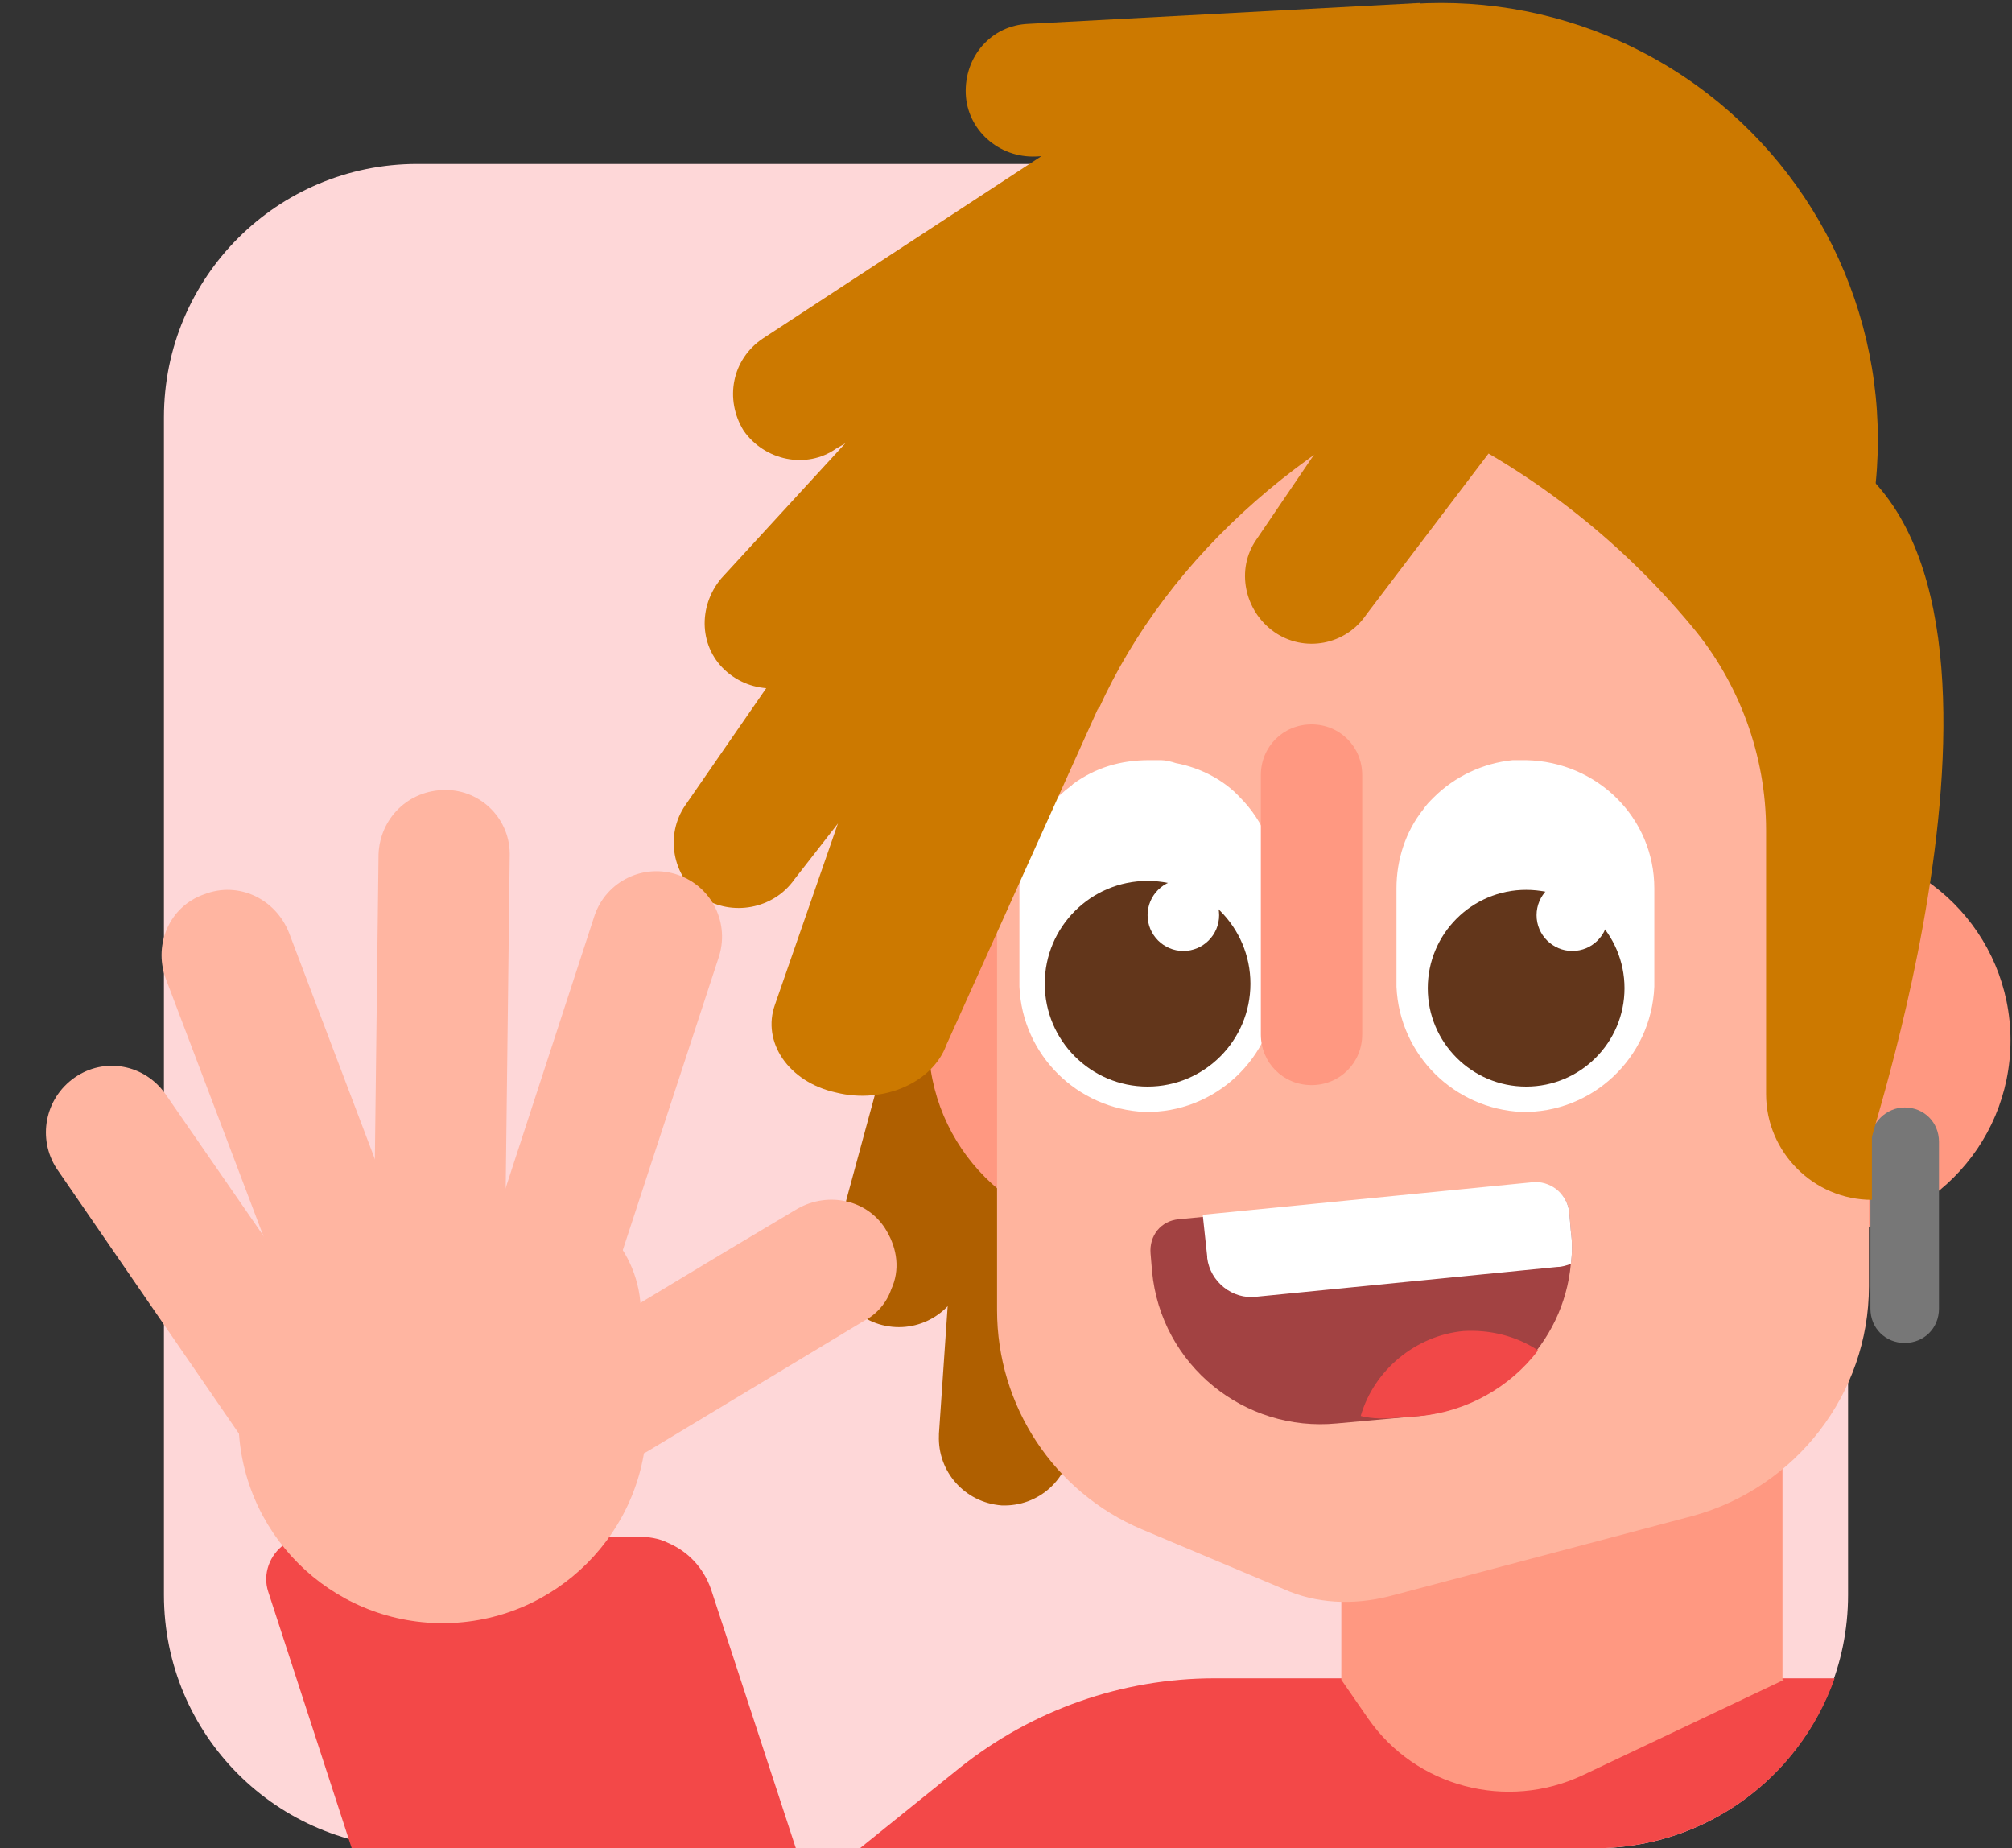 <?xml version="1.0" encoding="utf-8"?>
<!-- Generator: Adobe Illustrator 24.3.0, SVG Export Plug-In . SVG Version: 6.00 Build 0)  -->
<svg version="1.1" id="Layer_3" xmlns="http://www.w3.org/2000/svg" xmlns:xlink="http://www.w3.org/1999/xlink" x="0px" y="0px"
	 viewBox="0 0 135 124" style="enable-background:new 0 0 135 124;" xml:space="preserve">
<rect x="0" y="0" width="135" height="124" fill="#333333" stroke="none"/>
<style type="text/css">
	.st0{fill:#FED7D8;}
	.st1{fill:#F34848;}
	.st2{fill:#FF9881;}
	.st3{fill:#CC7900;}
	.st4{fill:#AF5F00;}
	.st5{fill:#FFB49E;}
	.st6{fill:#FFFFFF;}
	.st7{fill:#A24242;}
	.st8{fill:#F14848;}
	.st9{fill:#777777;}
	.st10{fill:#FFB5A1;}
	.st11{fill:#62361B;}
</style>
<path class="st0" d="M124,28v79c0,9.4-7.6,17-17,17H28c-9.4,0-17-7.6-17-17V28c0-9.4,7.6-17,17-17h79C116.4,11,124,18.6,124,28z"/>
<path class="st1" d="M123.1,112.6c-2.4,6.8-8.8,11.4-16.1,11.4H57.7l6.7-5.4c4.9-3.9,10.9-6,17.1-6L123.1,112.6z"/>
<path class="st2" d="M119.7,112.7l-13.5,6.4c-5.1,2.4-11.2,0.8-14.4-3.8l-1.8-2.6v-15h29.6V112.7z"/>
<circle class="st3" cx="96.7" cy="29.5" r="29.3"/>
<path class="st4" d="M59.2,88.9c-2.4-0.6-3.8-3.1-3.2-5.5c0,0,0,0,0,0L62.9,58l10.4,1.5l-8.6,26.2C64,88.1,61.6,89.5,59.2,88.9z"/>
<path class="st4" d="M67.2,101c-2.5-0.2-4.3-2.3-4.2-4.7c0,0,0,0,0-0.1l1.8-26.3l10.4-0.6l-3.3,27.4C71.8,99.2,69.7,101.1,67.2,101
	C67.2,101,67.2,101,67.2,101z"/>
<circle class="st2" cx="75.3" cy="69.8" r="13"/>
<circle class="st2" cx="121.9" cy="69.8" r="13"/>
<path class="st5" d="M96.2,23.2V23c16.2,0,29.2,13.1,29.2,29.2v34.1c0,7.2-4.9,13.5-11.8,15.4l-20.4,5.4c-2.4,0.6-4.9,0.5-7.1-0.5
	l-9.5-4c-5.9-2.5-9.7-8.3-9.7-14.7V52.3c0-16,13-29,29-29C96.1,23.2,96.2,23.2,96.2,23.2z"/>
<path class="st6" d="M85.7,59.6v6.6c-0.2,4.8-4.2,8.5-8.9,8.4c-4.5-0.2-8.2-3.8-8.4-8.4v-6.6c0-2.7,1.3-5.3,3.5-6.9l0.1-0.1
	c1.5-1.1,3.2-1.6,5.1-1.6c0.3,0,0.5,0,0.8,0c0.3,0,0.7,0.1,1,0.2c1.6,0.3,3.2,1.1,4.3,2.3C84.8,55.1,85.7,57.3,85.7,59.6z"/>
<path class="st6" d="M111,59.6v6.6c-0.2,4.8-4.2,8.5-8.9,8.4c-4.5-0.2-8.2-3.8-8.4-8.4v-6.6c0-1.9,0.6-3.8,1.8-5.3
	c0.2-0.3,0.4-0.5,0.7-0.8c1.4-1.4,3.3-2.3,5.3-2.5c0.3,0,0.6,0,0.8,0h0.1C107.2,51.1,111,54.9,111,59.6z"/>
<path class="st3" d="M64.8,6.3c-0.1-2.5,1.7-4.6,4.2-4.7l26.3-1.4l0.5,8.9l-26.3,1.4C67,10.6,64.9,8.7,64.8,6.3z"/>
<path class="st3" d="M49.9,28.9c-1.3-2.1-0.8-4.8,1.3-6.2l22-14.4l6.8,8L56.1,30.1C54.1,31.5,51.3,30.9,49.9,28.9z"/>
<path class="st3" d="M48.8,45.1c-1.9-1.6-2-4.4-0.4-6.3c0,0,0,0,0,0l22.4-24.4L74.5,25L55.2,44.7C53.5,46.5,50.7,46.7,48.8,45.1
	C48.9,45.1,48.9,45.1,48.8,45.1z"/>
<path class="st3" d="M47.1,60.2c-2-1.4-2.5-4.2-1.1-6.2l15-21.7l9.3,4.9L53.3,59C51.9,61,49.1,61.5,47.1,60.2z M85.5,42.4
	c-2-1.4-2.6-4.2-1.2-6.2l14.8-21.8l9.3,4.8l-16.7,22C90.3,43.3,87.5,43.8,85.5,42.4z"/>
<path class="st3" d="M56.1,73.3c-3.2-0.7-5-3.4-4.1-5.9l14.8-42.6l14.6,5.6L63.5,70.1C62.6,72.6,59.3,74.1,56.1,73.3z"/>
<path class="st3" d="M73.7,47.6c4.7-10.4,14.4-19,27.1-23.7l1.3-0.5l-19.3-8.6L70.9,33.6L73.7,47.6z"/>
<path class="st7" d="M105.3,81.4l0.1,1.2c0.1,0.7,0.1,1.5,0,2.2c-0.5,5.4-4.8,9.6-10.2,10.2l-5.5,0.5c-6.2,0.6-11.8-3.9-12.4-10.2
	c0,0,0,0,0,0l-0.1-1.2c-0.1-1.2,0.7-2.2,1.9-2.3c0,0,0,0,0,0l23.8-2.3C104.2,79.3,105.2,80.2,105.3,81.4z"/>
<path class="st6" d="M105.3,81.4l0.1,1.2c0.1,0.7,0.1,1.5,0,2.2c-0.3,0.1-0.6,0.2-0.9,0.2l-20.2,2c-1.6,0.2-3.1-1-3.3-2.6
	c0,0,0-0.1,0-0.1l-0.3-2.8l22.3-2.2C104.2,79.3,105.2,80.2,105.3,81.4z"/>
<path class="st8" d="M103.2,90.6c-1.9,2.5-4.8,4.1-7.9,4.4l-1.4,0.1c-0.9,0.1-1.8,0.1-2.6-0.1c0.9-3.1,3.7-5.4,6.9-5.7
	C99.9,89.2,101.7,89.6,103.2,90.6z"/>
<path class="st9" d="M127.8,74.3L127.8,74.3c1.3,0,2.3,1,2.3,2.3v11.2c0,1.3-1,2.3-2.3,2.3h0c-1.3,0-2.3-1-2.3-2.3V76.6
	C125.5,75.3,126.6,74.3,127.8,74.3z"/>
<path class="st2" d="M88,48.6L88,48.6c1.9,0,3.4,1.5,3.4,3.4v17.4c0,1.9-1.5,3.4-3.4,3.4l0,0c-1.9,0-3.4-1.5-3.4-3.4V52
	C84.6,50.1,86.1,48.6,88,48.6z"/>
<path class="st10" d="M39.6,98.1l-0.7-0.3c-0.8-0.3-1.5-0.9-1.9-1.7c-1.3-2.1-0.6-4.8,1.5-6c0,0,0,0,0,0l10.3-6.2l4.7-2.8
	c2.1-1.2,4.8-0.6,6,1.5c0.7,1.2,0.9,2.6,0.3,3.9c-0.3,0.9-1,1.7-1.8,2.1l-14.6,8.8L43,97.6C42,98.2,40.8,98.4,39.6,98.1z"/>
<path class="st10" d="M34.9,90.6c-2.3-0.8-3.5-3.3-2.7-5.6l7.7-23.6c0.8-2.3,3.3-3.5,5.6-2.7c2.3,0.8,3.5,3.3,2.7,5.6l-7.7,23.5
	C39.7,90.1,37.2,91.4,34.9,90.6C34.9,90.6,34.9,90.6,34.9,90.6z"/>
<path class="st10" d="M24,100.1c-2,1.4-4.8,0.8-6.1-1.2L3.8,78.4c-1.3-2-0.8-4.7,1.2-6.1c2-1.4,4.7-0.9,6.1,1.1c0,0,0,0,0,0
	l14.1,20.4C26.6,96,26,98.7,24,100.1z"/>
<path class="st10" d="M25.6,91.4c-2.3,0.8-4.8-0.3-5.7-2.6l-8.8-23.2c-0.8-2.3,0.3-4.8,2.6-5.6c2.3-0.9,4.8,0.3,5.7,2.6c0,0,0,0,0,0
	l8.8,23.2C29,88.1,27.8,90.6,25.6,91.4z"/>
<path class="st10" d="M29.4,86.6c-2.4-0.1-4.4-2.1-4.3-4.5l0.3-24.8c0.1-2.4,2-4.3,4.5-4.3c2.4,0,4.4,2,4.3,4.5c0,0,0,0,0,0
	l-0.3,24.8C33.9,84.8,31.9,86.7,29.4,86.6z"/>
<path class="st1" d="M53.4,124H23.6L18,106.8c-0.4-1.2,0.1-2.5,1.1-3.2c0.5-0.3,1.1-0.5,1.6-0.5h22.1c0.7,0,1.4,0.1,2,0.4
	c1.4,0.6,2.4,1.7,2.9,3.1L53.4,124z"/>
<path class="st3" d="M119.9,28.9l-14.2-7.3l-10.3,6.5c7,3.2,13.2,8,18.1,13.9c3.2,3.8,5,8.7,5,13.7v17.7c0,3.9,3.2,7.1,7.1,7.1l0,0
	v-4.2C125.8,75.1,139.4,33.9,119.9,28.9z"/>
<circle class="st10" cx="29.7" cy="95.2" r="13.7"/>
<ellipse class="st10" cx="35.6" cy="88.1" rx="7.4" ry="7.7"/>
<circle class="st11" cx="102.4" cy="66.3" r="6.6"/>
<circle class="st11" cx="77" cy="66" r="6.9"/>
<circle class="st6" cx="79.4" cy="61.4" r="2.4"/>
<circle class="st6" cx="105.5" cy="61.4" r="2.4"/>
</svg>
